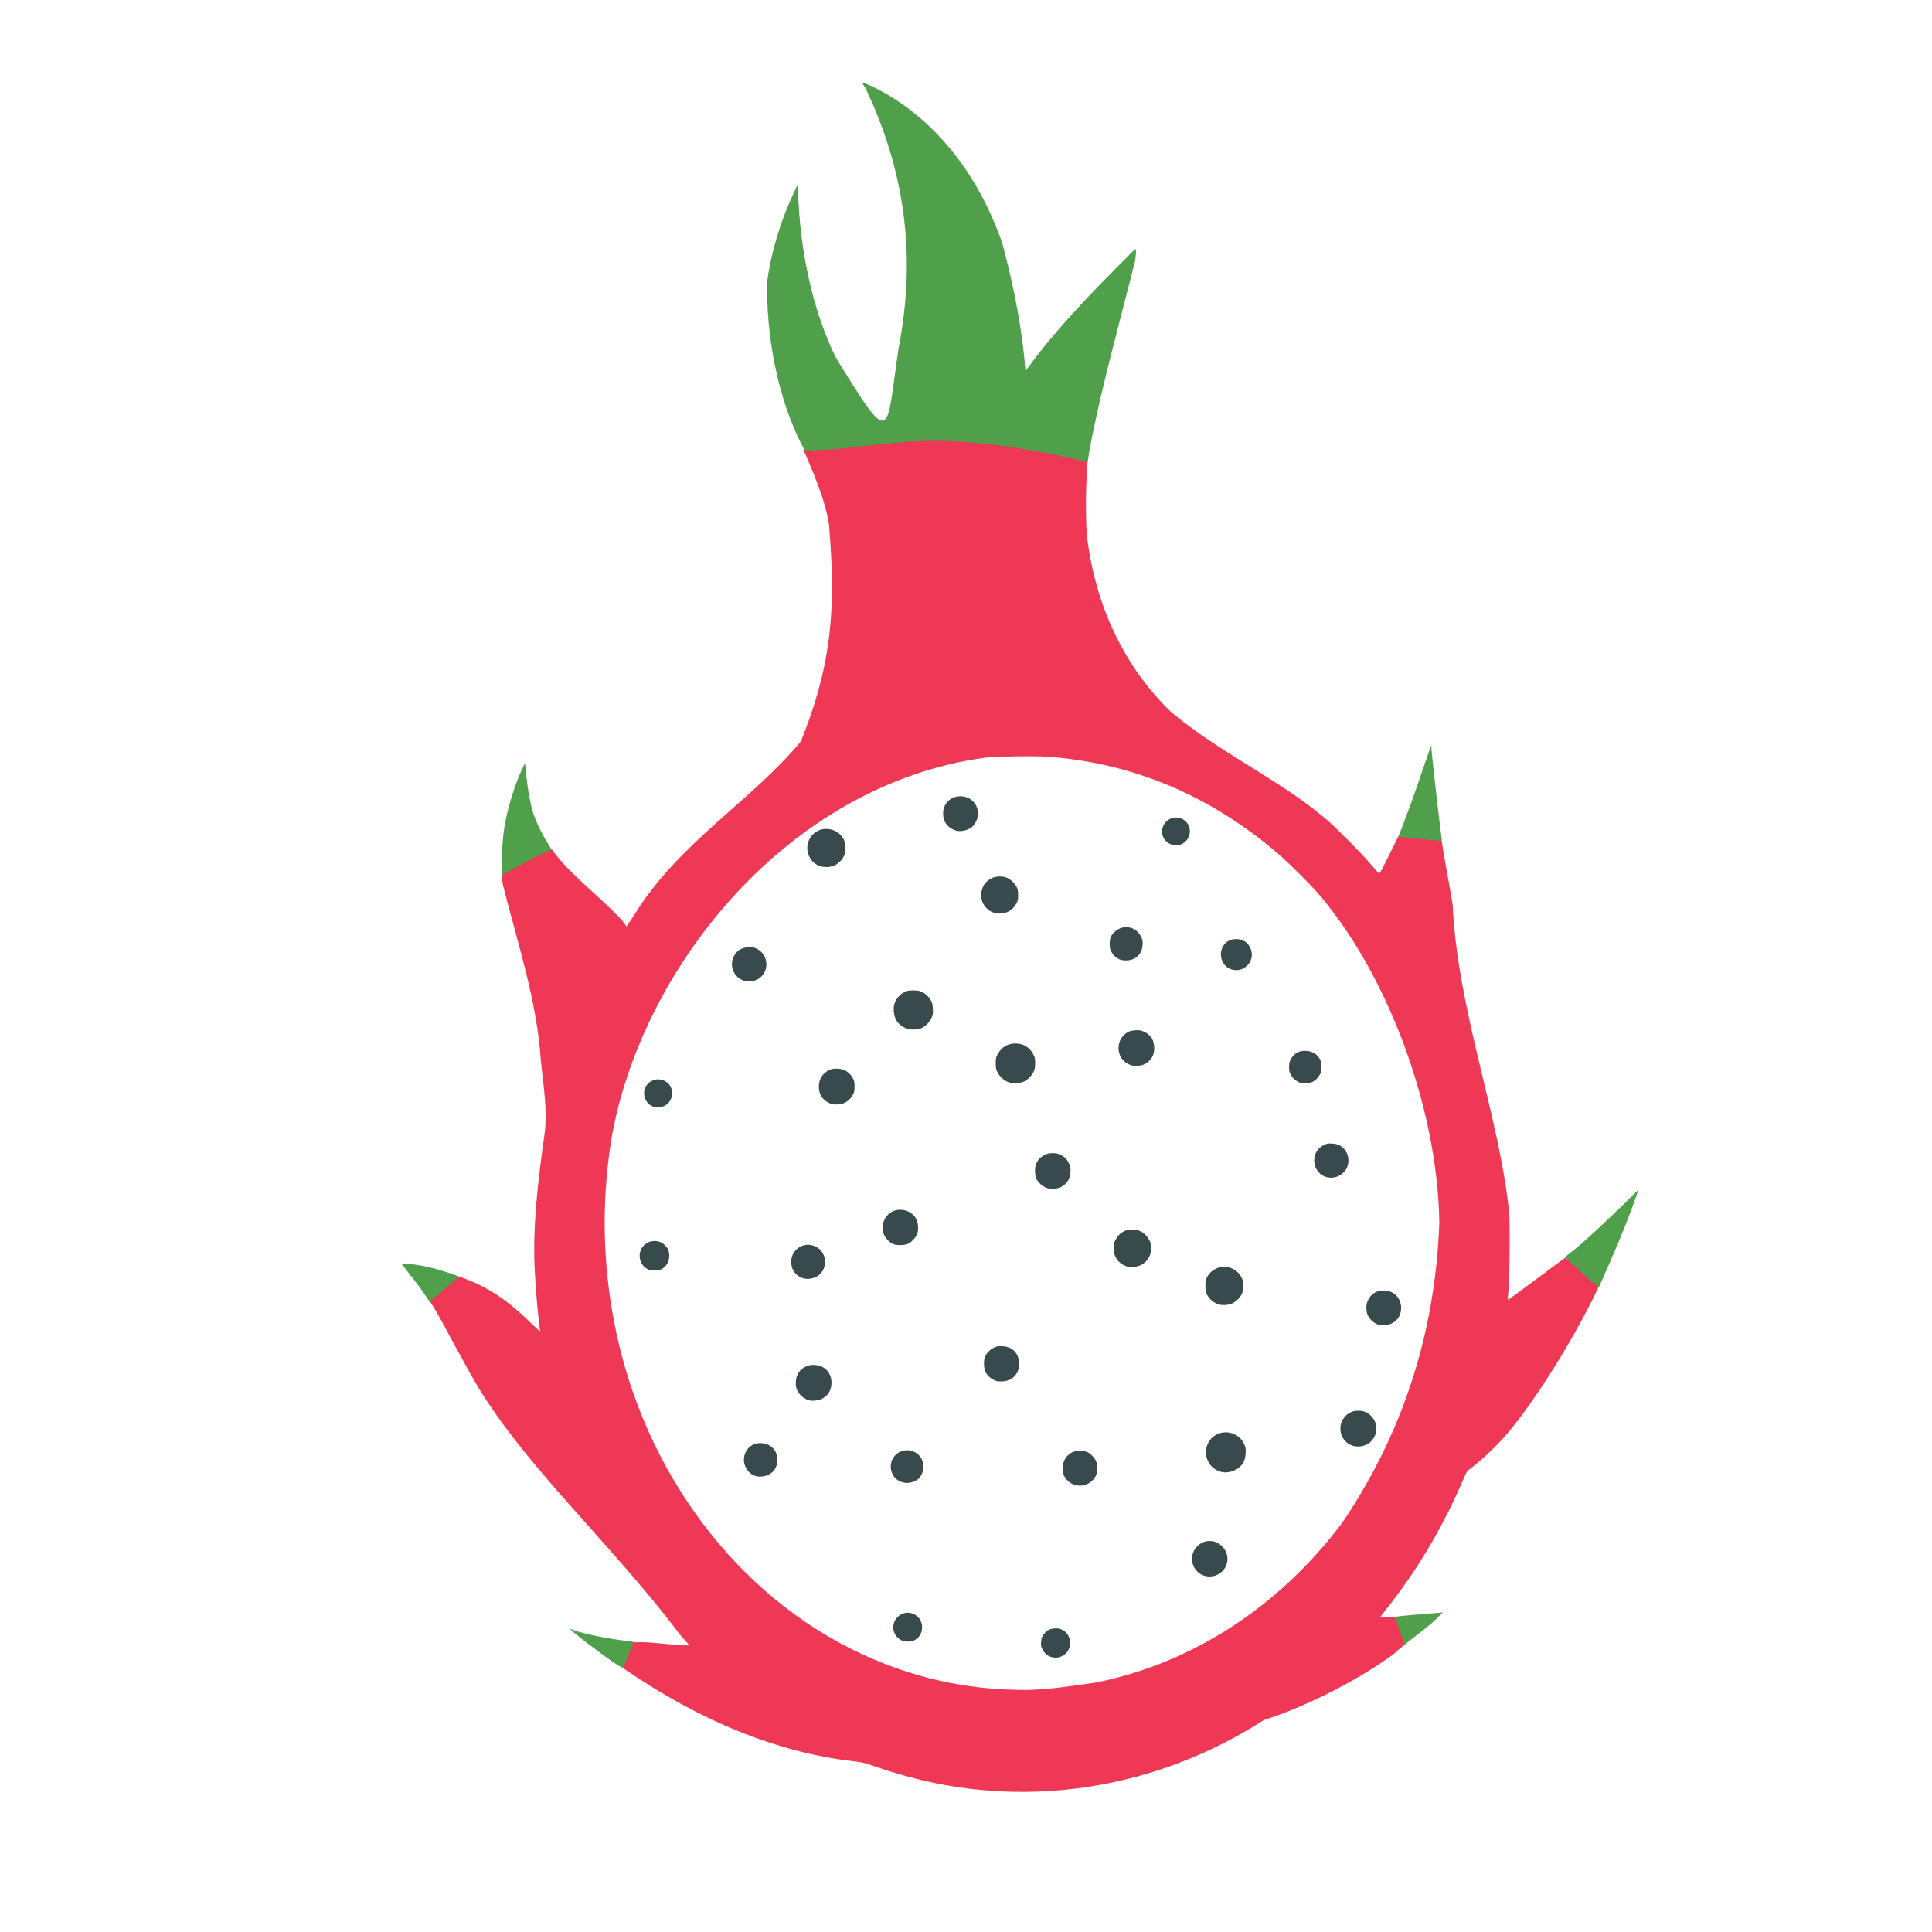 <?xml version="1.0" encoding="UTF-8" standalone="no"?>
<!-- Created with Inkscape (http://www.inkscape.org/) -->

<svg
   width="64"
   height="64"
   viewBox="0 0 16.933 16.933"
   version="1.1"
   id="svg5"
   inkscape:version="1.2 (dc2aedaf03, 2022-05-15)"
   sodipodi:docname="pitaya.svg"
   xml:space="preserve"
   xmlns:inkscape="http://www.inkscape.org/namespaces/inkscape"
   xmlns:sodipodi="http://sodipodi.sourceforge.net/DTD/sodipodi-0.dtd"
   xmlns="http://www.w3.org/2000/svg"
   xmlns:svg="http://www.w3.org/2000/svg"><sodipodi:namedview
     id="namedview7"
     pagecolor="#ffffff"
     bordercolor="#666666"
     borderopacity="1.0"
     inkscape:pageshadow="2"
     inkscape:pageopacity="0.0"
     inkscape:pagecheckerboard="0"
     inkscape:document-units="mm"
     showgrid="false"
     units="px"
     inkscape:zoom="8"
     inkscape:cx="49.4375"
     inkscape:cy="32.75"
     inkscape:window-width="1920"
     inkscape:window-height="1017"
     inkscape:window-x="1912"
     inkscape:window-y="-8"
     inkscape:window-maximized="1"
     inkscape:current-layer="g8685"
     inkscape:showpageshadow="2"
     inkscape:deskcolor="#d1d1d1" /><defs
     id="defs2" /><g
     inkscape:label="Calque 1"
     inkscape:groupmode="layer"
     id="layer1"><g
       id="g4128"
       transform="translate(-0.631,0.126)"><g
         id="g5578"
         transform="translate(0.089,0.089)"><g
           id="g7501"
           transform="translate(-0.063,0.947)"><g
             id="g9467"
             transform="translate(-0.089,-0.803)"><g
               id="g10302"
               transform="translate(0.312,-0.045)"><g
                 id="g11479"
                 transform="translate(-0.126,0.063)"><g
                   id="g11873"
                   transform="translate(-0.236,0.665)"><g
                     id="g12382"
                     transform="translate(-121.985,-82.268)"><g
                       id="g13305"
                       transform="matrix(0.133,0,0,0.133,114.639,78.216)"><g
                         id="g17429"
                         transform="translate(0.905,5.664)"><g
                           id="g18595"
                           transform="translate(-3.363,-8.745)"><g
                             id="g21002"
                             transform="translate(1.708,-2.82)"><g
                               id="g23814"
                               transform="translate(8.725,-1.122)"><g
                                 id="g24838"
                                 transform="translate(11.143,-0.857)"><g
                                   id="g25315"
                                   transform="translate(-3.49,2.493)"><g
                                   id="g27220"
                                   transform="translate(2.468,1.234)"><g
                                   id="g29753"
                                   transform="translate(1.476,-2.374)"><g
                                   id="g30615"
                                   transform="translate(0.92,1.369)"><g
                                   id="g31433"
                                   transform="translate(-2.468,-1.41)"><g
                                   id="g31731"
                                   transform="translate(1.058,-0.705)"><g
                                   id="g33243"
                                   transform="matrix(1.077,0,0,1.077,-7.373,-3.174)"><g
                                   id="g35254"
                                   transform="translate(-2.214,-0.92)"><g
                                   id="g36749"
                                   transform="translate(-0.982,-2.782)"><g
                                   id="g37297"
                                   transform="translate(-6.776,-3.503)"><g
                                   id="g38955"
                                   transform="matrix(1.217,0,0,1.217,-23.105,-18.212)"><g
                                   id="g39618"
                                   transform="translate(-0.269,-0.269)"><g
                                   id="g40032"
                                   transform="translate(-1.901,-3.042)"><g
                                   id="g40543"
                                   transform="translate(0.38,-2.091)"><g
                                   id="g41372"
                                   transform="translate(1.966,-7.93)"><g
                                   id="g43278"
                                   transform="translate(1.521,-0.38)"><g
                                   id="g44210"
                                   transform="matrix(1.158,0,0,1.158,-18.904,-21.776)"><g
                                   id="g44833"
                                   transform="matrix(1.12,0,0,1.12,-12.539,-14.548)"><g
                                   id="g47597"
                                   transform="translate(3.111,-1.244)"><g
                                   id="g48754"
                                   transform="translate(-2.904,-6.637)"><g
                                   id="g234"
                                   transform="matrix(0.041,0,0,0.041,104.64,119.672)"><g
                                   id="g2138"
                                   transform="translate(-86.211,-40.57)"><g
                                   id="g2696"
                                   transform="translate(-124306.44,-9412.237)"><g
                                   id="g3765"
                                   transform="translate(25.356,-50.712)"><g
                                   id="g4557"
                                   transform="translate(46.617,-35.859)"><g
                                   id="g5244"
                                   transform="translate(7.172,14.344)"><g
                                   id="g5807"
                                   transform="translate(-5.198,-21.114)"><g
                                   id="g6945"
                                   transform="translate(-10.143,-243.42)"><g
                                   id="g11108"
                                   transform="translate(18.189,-37.636)"><g
                                   id="g15049"
                                   transform="translate(-65.926,141.995)"><g
                                   id="g19861"
                                   transform="matrix(0.074,0,0,0.074,115423.38,9039.231)"><g
                                   id="g20437"
                                   transform="translate(-478.388,-785.882)"><g
                                   id="g21032"
                                   transform="translate(2047.188,-1072.337)"><g
                                   id="g21869"
                                   transform="matrix(0.043,0,0,0.043,117368,10137.003)"><g
                                   id="g25455"
                                   transform="translate(154741.46,-87178.414)"><g
                                   id="g26278"
                                   transform="translate(-18012.371,-8233.442)"><g
                                   id="g27240"
                                   transform="translate(-0.004,5582.762)"><g
                                   id="g28306"
                                   transform="translate(-15790.441,-2255.777)"><g
                                   id="g33735"
                                   transform="translate(14662.549,-16918.328)"><g
                                   id="g37868"
                                   transform="translate(-5075.498,25941.433)"><g
                                   id="g76752"
                                   transform="matrix(-1,0,0,1,9442.317,-1595.075)"><g
                                   id="g82459"
                                   transform="translate(3383.667,-1127.889)"><g
                                   id="g83208"
                                   transform="matrix(0.203,0,0,0.203,-15348.528,66747.475)"><g
                                   id="g83934"
                                   transform="matrix(-1,0,0,1,240692.18,94139.78)"><g
                                   id="g84550"
                                   transform="translate(-8.7627443e-5,55472.344)"><g
                                   id="g9096"
                                   transform="translate(31379.925,-62759.843)"><g
                                   id="g11527"
                                   transform="translate(61019.625,105397.54)"><g
                                   id="g13422"
                                   transform="translate(-44377.907,44377.908)"><g
                                   id="g1137"
                                   transform="translate(-3.3240812e-4,138680.92)"><g
                                   id="g3632"
                                   transform="translate(177511.65,-22188.943)"><g
                                   id="g5936"
                                   transform="translate(11767.473,-47069.909)"><g
                                   id="g7318"><g
                                   id="g11619"
                                   transform="translate(27457.436,-223581.94)" /><g
                                   id="g11985"
                                   transform="translate(70604.821,-133364.68)"><g
                                   id="g12707"
                                   transform="matrix(1.187,0,0,1.187,95904.637,-164033.62)"><g
                                   id="g4721"
                                   transform="matrix(-1,0,0,1,-561251.4,-59483.037)"><g
                                   id="g7072"><g
                                   id="g10426"
                                   transform="translate(66928.962,-211126.69)"><g
                                   id="g11693"
                                   transform="translate(967399.8,-74774.864)"><g
                                   id="g12809"
                                   transform="translate(37387.427,-102815.44)"><g
                                   id="g2473"
                                   transform="translate(132184.53,-3304.613)"><g
                                   id="g4713"
                                   transform="translate(98142.015,-79448.29)"><g
                                   id="g6093"
                                   transform="translate(-28040.619,-18693.712)"><g
                                   id="g10695"
                                   transform="translate(51630.439,7541.167)"><g
                                   id="g11274"
                                   transform="translate(10950.525,104212.74)"><g
                                   id="g12675"
                                   transform="translate(-91131.868,23367.145)"><g
                                   id="g13439"><g
                                   id="g14292"
                                   transform="translate(9346.831,-46734.289)"><g
                                   id="g16374"
                                   transform="translate(-112356.85,125575.3)"><g
                                   id="g17065"
                                   transform="translate(74774.872,-56081.146)"><g
                                   id="g17792"
                                   transform="translate(0.014,-42959.977)"><g
                                   id="g7826"
                                   transform="translate(-36350.75,-128879.92)"><g
                                   id="g8358"
                                   transform="matrix(1.236,0,0,1.236,429557.11,-281575.11)"><g
                                   id="g8472"
                                   transform="translate(-26476.418,-102123.2)"><g
                                   id="g8685"
                                   transform="translate(37823.383,-83211.494)"><path
                                   style="fill:#ee3855;stroke-width:604.638"
                                   d="m -1517618.7,1826064.8 c 41470.2,-2235.2 80268.3,-10009.3 123043.6,-24654.9 11504.3,-3938.8 12637,-4204.7 23278.6,-5462.1 73842.3,-8726.2 151060.2,-39433.9 228362.1,-92880.7 18550.4,-17110.1 8070.8,-24272.9 -11262,-25541.3 -13314,-873.5 -30826.8,1921.6 -45948.6,2655.8 l -9332.8,424.1 8333.7,-9125.5 c 72715.9,-96630.6 161562.8,-174037.4 210596.29,-262187.6 27391.09,-49451.9 30008.84,-56403.7 40127.08,-71920.4 15935.17,-32875.7 -21772.55,-27683.6 -28974.75,-24854.4 -29949.72,10345.2 -49113.22,24352.5 -72847.92,47427.8 -7944,7723.2 -8355.1,8032.8 -8032.3,6046.4 1824.8,-11228.5 4352.3,-39019.7 5057.1,-55603.8 3005.5,-46462.9 -3475.6,-97108.6 -9310.2,-138159.7 -3509.9,-25587.5 901.4,-49391.5 3431.9,-74672.6 3802.6,-60093.2 24003.7,-120321.41 37632.5,-174732.61 8569.1,-36522.32 -44150.9,-38669.23 -48707.5,-36211.53 -18098.6,25041.6 -43461,42752.02 -69424.8,70038.5 l -4957.8,6627.13 -6618.6,-9800.87 c -44749.3,-73569.44 -117339.3,-114533.18 -167249.3,-174754.18 -32583.1,-80381.68 -34613.6,-137787.89 -28133.5,-216210.62 2676,-18350.44 9711.8,-38939.3 25641.9,-75034.86 -59909.7,-11939.1 -289512.7,-73278.04 -283169.7,21162.31 1566.3,14269.94 1573.8,53819.46 12.6,66510.1 -8482.3,68947.67 -37288,129034.6 -83335.8,173833.2 -50108.4,42218.86 -114745.8,70906.71 -159250.5,110970.94 -11414.6,10377.93 -30877,30270.57 -40669.8,41568.63 l -8009.2,9240.5 -2455.4,-3798.76 c -1350.5,-2089.39 -13258.6,-26398.41 -16541,-33049.41 0,0 -41565.9,-31791.42 -43450.5,3552.62 -1794.3,13523.21 -5929.5,33915.27 -11002.9,64092.44 -4773.5,106003.57 -47024.2,211565.37 -56482.1,308969.67 -703.7,12676.8 -371.8,60595.5 493.8,71347.1 361.5,4489.4 762.2,9455.1 890.3,11034.7 128.2,1579.6 59.8,2868.4 -151.8,2863.9 -548.8,-11.4 -44284.1,-32542.5 -57204.4,-42259.9 0,0 -33762.8,28093.8 -32977.2,29750.4 27960.8,58959.9 70690.6,124100.8 96227,151959.6 10073.9,10743.9 21222.7,21013.5 30742.6,28318.1 4322.1,3316.4 4625.5,3715.1 6855.6,9004.1 20314.8,48182.2 46460,92419.8 78256.5,132409.7 3130,3936.8 5595.3,7253.6 5478.1,7370.6 -46624.4,-591.7 -57449.9,-685.7 -12579.6,37402.9 38862.3,28407.7 93018.4,54156.1 128787.6,65308 79779.8,51253.6 172133.1,76022.4 264831.2,71026.5 z m -97346.6,-108493.7 c -95887,-19116.7 -183170.8,-75836.9 -245997.3,-159858.2 -65953.1,-97976.1 -92728.2,-199244 -96507.3,-298718.9 1754.7,-117217.6 53479.2,-251714.1 122775.6,-330736.6 7547.7,-8392.78 26764.4,-27514.32 34709.9,-34538.08 18810.3,-16627.89 39453.3,-31836.99 60766.1,-44770.85 52746.5,-32009.31 111322.5,-50689.1 172321.7,-54952.82 13694.5,-957.26 50603.1,-428.14 62882.2,901.51 196821.7,27309.5 340878.2,208456.34 371843.4,376122.14 9906.4,58478.6 9901.7,117405.1 -13.9,176055.3 -25065.9,148262.9 -115204.1,275436.1 -239065.8,337290.6 -50631.7,25284.6 -104227.2,38843 -159670,40392.6 -3159.2,88.2 -6832.4,211.4 -8162.6,273.5 -25357.7,480.3 -53802.7,-4410.4 -75882,-7460.2 z"
                                   id="path8697"
                                   sodipodi:nodetypes="ssccsccccccsscccccccccccccccscsccccssscscssscccssccccsssccssscc" /><path
                                   style="fill:#509f4b;stroke-width:604.638"
                                   d="m -1133069.5,1697152.7 c 15037.1,-10305.3 43440.7,-32137.4 42732.5,-32845.5 -152.3,-152.4 -1216.1,115.2 -2363.8,594.8 -5346,2233.6 -18666.7,5526.2 -32273,7977.1 -6725.2,1211.2 -24760.9,3830.3 -28199.8,4095.1 -1141,87.9 -1496.7,1033.4 -388.8,1033.4 2050.2,3898.8 7435.5,17919.7 9784.7,23580.9 -646.6,2472.2 2576.8,1137.1 10708.2,-4435.8 z m -788955.8,-17180.1 c 1031,-7910 5518.3,-17385.8 8830.2,-27819.7 -626.7,-509.5 -22477.6,-2574 -43390.1,-4099.8 l -4534.8,-330.7 3627.8,3399.4 c 10130.9,10533.1 23345.4,19505.2 34135.2,28212.1 -639.7,-151.4 -640,-13.3 0,755.8 998.3,1202.8 1215.6,1183.8 1333.4,-117.1 z m 976440.95,-348870.5 c 7083.12,-10988.1 15684.96,-20920.8 23533.38,-31262.2 0,-1102 -15469.1,726.4 -25999.41,3073.2 -11838.8,2638.2 -30836.57,8786 -30836.57,9978.9 9273.5,8736.7 20396.79,17457.9 28921.53,24715.2 z m -1169316.45,-7942.2 c -444.2,-281.6 -806,-710 -804.4,-952.3 5631.9,-3362.3 21110.5,-17801 32783.1,-29145.7 -20557.4,-15626.5 -41935.5,-36973.3 -58531.1,-52654.8 -8064.4,-8124.2 -14662.4,-14612.8 -14662.4,-14419.3 11092.5,33281.3 25452.4,65661.2 39571.5,97487.2 319.2,195.6 1269.5,-297 1643.3,-315.1 z m 1092508.7,-414524.54 c 968.1,-12935.85 -441.7,-35191.64 -3123.5,-49306.59 -3546.3,-18666.07 -11442.8,-42775.68 -18515.4,-56530.56 l -1242,-2415.59 -332.9,3322.54 c -1605.2,16013.88 -2543.5,22871.2 -4342.6,31740.44 -3364.7,20946.96 -11945.8,34832.75 -21891,51296.46 11991.9,4490.45 33276.1,16214.87 48087,24463 1045.9,1045.96 1096.9,949.47 1360.4,-2569.7 z m -893969.4,-34961.15 c -1663.7,-3359.6 -4930.8,-11898.42 -5442,-13415.63 -7543.1,-19808.77 -9208.7,-24469.68 -18805.5,-52626.3 -4760.5,-13967.12 -8670,-25104.24 -8688,-24749.14 -311.7,6154.06 -6770.4,64047.24 -9591,85968.66 -999.1,7764.75 -1014.7,8616.99 -158.7,8625.34 115.4,1011.26 36757.6,-3212.81 42685.2,-3802.93 z m 591889.9,-385044.03 c -161.3,-260.9 84.7,-695.15 546.7,-965 28270.8,-52615.18 38055.5,-117850.05 37083.9,-167672.84 -4049.9,-30033.51 -13639.5,-61640.78 -27516.9,-90695.57 -2957.3,-6191.71 -3033.4,-6287.35 -3079.2,-3867.64 -25.7,1364.6 -329.3,8030.72 -674.9,14813.61 -2919.2,57313.87 -16141.5,112498.33 -37235.6,155405.46 -57368.7,93402.76 -49613.3,77319.4 -62793.8,-10355.03 -18069,-93332.59 -5172.1,-177879.11 33178.2,-258367.99 4363.7,-6524.91 4430.9,-6422.41 -2356.1,-3598.77 -5192.6,2160.24 -13249.7,6267.18 -19444.4,9911.18 -51584.2,30344.72 -92110.3,82878.01 -114812,148828.88 -11822.7,44321.69 -20116,87486.84 -22949.4,127109.86 l -7919,-10585.28 c -13290,-17764.68 -30888.4,-38196.79 -54694.5,-63501.35 -12982.1,-13799.36 -46569.9,-47747.76 -47240.4,-47747.76 -762.4,0 -577.6,5130.78 424.8,11790.43 15071,60304.2 33963.5,127452.9 45601.9,189222.03 l 1651.7,11517.53 c 164858,-38112.47 196023.3,-13174.13 282229,-11241.75 z m -1314,-1111.42 c 48.4,-642.07 291.6,-1041.48 540.7,-887.6 249,153.89 299.4,679.2 112.1,1167.38 -472.4,1230.96 -757.4,1108.79 -652.8,-279.78 z"
                                   id="path8689"
                                   sodipodi:nodetypes="sscssccsccsccccccccscccccccccccsscsccccccscscccccssccccscccsssccccssss" /><path
                                   style="fill:#384a4b;stroke-width:604.638"
                                   d="m -1570653.6,1692286.6 c 3930.6,-1088.1 7046.4,-3711.7 9095.8,-7658.3 1492.5,-2873.9 1678.1,-3798.3 1451.8,-7230.2 -290.8,-4407.9 -1329.4,-6835.9 -4116.3,-9622.8 -2723.9,-2724.1 -5136.7,-3792.9 -9320.1,-4128.7 -8747.6,-702.2 -15595.9,5725.8 -15622.2,14663.4 -27.8,9534.9 9250.4,16540.6 18511,13976.6 z m 149474.6,-16624.3 c 9245.4,-4241.1 11419.1,-16197.1 4248.2,-23367.7 -9204.6,-9204.8 -24537.6,-2779.7 -24490.3,10262.2 21.7,6026.2 3293.7,11097.7 8583.4,13303.8 3054,1273.9 8657.1,1178.5 11658.7,-198.3 z m -302502,-64373 c 13553.1,-3807.3 17494.4,-20898.6 6995.7,-30337.7 -7282.2,-6547.5 -17958.2,-5984.9 -24613.3,1296.9 -10064.9,11012.5 -3406.9,28106.4 11499.9,29526.4 1878.7,178.8 4490,-28.5 6117.7,-485.6 z m 129392.4,-90695.7 c 5317.6,-1493.8 9555.8,-5216.3 11652.7,-10234.8 546.3,-1307.6 923.3,-4019.9 919.7,-6618.5 -9.7,-7026.4 -3254.6,-12497.1 -9365.9,-15789 -3488.3,-1878.9 -12236.2,-1877.8 -15720.6,0 -3251.3,1754.1 -6619.3,5349.1 -8116.2,8663 -1513,3349 -1657.4,9489.4 -315.9,13426.2 2715.7,7970.3 12531.6,12914.9 20946.2,10551.1 z m 174957,-3645.4 c 10034.3,-4672.5 12360.9,-18425.4 4454.8,-26331.7 -7906.3,-7906.2 -21659.1,-5579.6 -26331.7,4454.7 -2978,6395.4 -1331.2,15298.3 3600.1,19461.4 4902.6,4138.8 12437.3,5134.6 18276.8,2415.6 z m 143265.5,-5137 c 4685.1,-1223 8325.4,-4220.5 10562.7,-8698.2 4343.5,-8691.9 803.7,-19107.6 -7835.1,-23054.5 -4210.3,-1923.6 -10227.7,-1752.7 -14643.7,415.8 -6023,2957.7 -8944,7888.2 -8944,15097 0,7094.7 2904.5,11806.5 9283.8,15061.1 2677.2,1365.8 8563.5,1965.1 11576.3,1178.8 z m -463022.8,-4545 c 6212.8,-2036.3 10108.4,-5446.2 12725.3,-11138.7 2972.8,-6467.4 2287.1,-13805.1 -1851.4,-19810.6 -8643.1,-12541.8 -28287.7,-10552.3 -34595.6,3503.9 -1432.1,3191.1 -1592.1,4198.6 -1404.1,8838.2 248.7,6127.3 1737.1,9790.6 5512,13565.4 4738.7,4738.7 13593.7,7014.9 19613.8,5041.8 z m -130023.1,-26628.6 c 13914.5,-6478.6 13852.2,-26202.6 -103.3,-32771.3 -3648.2,-1717.1 -9536,-1923.4 -13765.4,-482.4 -3849,1311.4 -7904.4,5064.1 -9915.9,9175.3 -3484.5,7122.3 -1665,15907.5 4400.4,21246.5 5102.8,4491.7 13260,5683.3 19384.2,2831.9 z m 539535.5,-44418.7 c 5497.3,-1167.1 10182.2,-4886 12683.9,-10068.3 1126.9,-2334.6 1448.9,-4000.5 1456.1,-7532.3 15.3,-7485.2 -3308,-12963 -9797.8,-16149.8 -2832.4,-1390.9 -4231.2,-1687 -7970,-1687 -10497.4,0 -17795.3,7302.9 -17824.3,17836.8 -20.6,7472.7 3515.4,13086.4 10266.2,16298 2798.2,1331.2 8128,1951.8 11185.9,1302.6 z m -186228.3,-19339.5 c 5004.9,-1646.8 9015.9,-4957.6 11271.9,-9304 1324.7,-2552.1 1795.1,-9965.2 847.2,-13350.9 -1153.9,-4121.2 -4654.8,-8258.6 -8768.1,-10362.2 -3040.4,-1554.9 -4244.5,-1824.6 -8145.4,-1824.6 -10526.3,0 -17644.3,7073.7 -17644.3,17534.4 0,10111.2 6680.2,17158.9 16694.6,17612.8 2327.9,105.5 4912.8,-32 5744.1,-305.5 z m -380164.4,-56528.1 c 4539,-1692.5 8881.7,-6050.2 10473,-10509.4 445.3,-1247.6 821.5,-4061.7 836.2,-6253.4 21.7,-3268 -306.3,-4650.5 -1823.6,-7686.8 -3111.5,-6226.9 -8182.8,-9325.8 -15400,-9410.7 -10020,-117.9 -17540.2,7402.3 -17454.3,17454.5 58.7,6860.7 3031.7,11969.8 8788.5,15103.1 3841.8,2090.9 10798.9,2712.6 14580.2,1302.7 z m 158564.8,-19932 c 5190.6,-1711.5 9227.6,-5076.1 11683.4,-9737.4 1419,-2693.6 1613,-3752.2 1614.1,-8805.7 0,-4829.5 -219.3,-6157.5 -1383.8,-8341 -2235.3,-4191.6 -5260.3,-7077.6 -9334.6,-8906.1 -9355.6,-4198.6 -20027.5,-658.7 -24983,8287.1 -1622.5,2928.8 -1781.3,3728.9 -1778.6,8960 0,5051.7 197.3,6113.1 1615.7,8805.7 1945.4,3692.8 5705.4,7216.6 9483.4,8887.8 3431.6,1518 9801.7,1931.6 13083.4,849.6 z m 413430.2,-25834.2 c 8186.8,-1992.2 13107.6,-8214.2 13122.3,-16592 22.5,-12984.7 -13118.7,-21020.5 -24742.9,-15130.1 -12054.3,6108.3 -11962.9,24402 150.8,30171.2 3630.8,1729.1 8198.5,2346.7 11469.8,1550.9 z m 154681.1,-8616.7 c 3578.5,-1340.4 6472.3,-3973.2 8161.7,-7426.1 2226.4,-4550.5 1956.4,-10232.3 -689.6,-14512.1 -4865.3,-7869.5 -16277,-9323.6 -22876,-2914.8 -2943.3,2858.6 -4071.7,5228.7 -4443.9,9334.1 -564.3,6222.4 2568.4,12145.3 7875.1,14889.5 2557.8,1322.7 9190.3,1671.3 11972.7,629.4 z m -475832.9,-3640.6 c 8086.6,-3001 12609.3,-9449.4 12620.3,-17993.7 6,-3912.2 -265.9,-5133.2 -1836.3,-8275.9 -1984.8,-3971.8 -4559.4,-6587.7 -8604.5,-8742.5 -3768.6,-2007.1 -12220.2,-1967.2 -16374,77.6 -3736.1,1839.3 -6595,4700.9 -8693.3,8701.9 -1427.7,2722.3 -1653.4,3857.7 -1647.8,8293.6 6.1,4211.5 271.9,5680.6 1477.5,8137 3211.5,6543.6 8896.6,10180.3 16335.9,10449.7 2712.2,98.2 5413.9,-162.1 6722.2,-647.7 z m 232093,-21976.6 c 3739.6,-1369.2 8596.4,-6347.1 9886.5,-10133 3129.7,-9185.8 -690.1,-18684.2 -9161.1,-22779.8 -4303.7,-2081 -10784.3,-1974.8 -15333.5,250.8 -6492.6,3176.6 -9821.6,8669 -9783.7,16141.8 17.6,3481.1 342.1,5167.2 1396.4,7255.8 1755.9,3479.2 5114.8,7011 8198.3,8620.4 3260.7,1702 10988.6,2038.4 14797.1,644 z m -151946.2,-56445.6 c 3651.5,-1446.7 7436.9,-4902.4 9390.2,-8571.7 1968.8,-3698.8 1998,-12321.3 53.7,-15967.2 -2157.6,-4046.4 -4232.8,-6096.1 -8156.7,-8057.1 -3095.8,-1546.9 -4409.3,-1849 -8041.8,-1849 -3632.6,0 -4945.9,302.1 -8041.8,1849 -4233.7,2115.7 -6336.4,4341.3 -8454,8948.1 -1284.9,2795.1 -1451,3872.5 -1212.8,7860.3 423.5,7087.6 3242.7,11740.1 9019.4,14884.2 4321.1,2351.9 10827.3,2732.5 15443.6,903.4 z m -281046.3,-10298.3 c 7812.5,-1555.3 13356,-8557.7 13371.6,-16890.9 13.3,-6950.5 -3688.5,-12626.1 -10169.6,-15593.2 -2799.6,-1281.8 -3883.6,-1447.4 -7934.6,-1213 -7131.9,412.9 -11781.6,3616.3 -14740.1,10155.1 -1828.9,4042.4 -1668.4,10240 367.9,14209 3652.9,7119.9 11345.2,10877.6 19104.8,9333 z m 671413.4,-70133.3 c 4965.1,-1217.5 8898.1,-5228 10119.3,-10319 3093.8,-12895.9 -11383,-22340.2 -22216,-14493 -6421.9,4652 -7129.8,14713.3 -1464.7,20820.4 3235.7,3488.2 8861.4,5144.2 13561.4,3991.6 z m -176932.1,-2928.7 c 2847.9,-731.2 7105.6,-3400.2 8999.9,-5641.3 2909.7,-3442.5 4107.2,-6936.5 4096.9,-11953.4 -15.2,-7399.3 -3596.5,-13129.6 -10221.8,-16356.6 -2327.4,-1133.6 -3966.5,-1451.4 -7514.8,-1457.1 -7398.4,-11.5 -12861.4,3347 -16462,10121.4 -1099.8,2069.3 -1356.6,3526.3 -1355.6,7692.3 0,4392 234,5579.1 1601.4,8162.6 3166.4,5981.8 8481.9,9430.4 15010.4,9738.5 2161.5,102.1 4792.1,-35.6 5845.6,-306.4 z m -177532.8,-21403.1 c 5462.3,-1549.3 10398.8,-5852.5 12886.8,-11233.4 1018.3,-2202.4 1291.8,-3948.8 1289.4,-8236.8 0,-5101.6 -138.1,-5687.4 -2164,-9371.8 -3660.4,-6657.3 -9820.2,-10278.9 -17483.8,-10278.9 -7661.8,0 -13820.8,3620.3 -17486.9,10278.9 -2030.5,3688.2 -2163.8,4265.1 -2163.8,9371.8 0,4722.3 221.5,5892.8 1675.1,8852.8 1950.5,3971.8 6044.8,7984.2 9877.3,9679.4 3413.4,1509.9 9958.8,1962.4 13569.9,938 z m -289871.6,162.8 c 3638.1,-1123.6 7599.9,-4379.6 9526.4,-7828.7 1604.1,-2872.2 1850.1,-3915.6 1853.2,-7860.3 6.1,-3765.9 -275.2,-5081.3 -1617.9,-7644.1 -3152.9,-6019.3 -8365.6,-8960 -15210.7,-8580.7 -6758.9,374.4 -11802.6,3609 -14340.1,9196.5 -1624.9,3578 -1564.2,10473.2 121.7,13840.8 1668.4,3332.5 4490,6280.5 7492.9,7828.6 2746.6,1416 9187.8,1970.4 12174.5,1047.9 z m 171854.3,-18780 c 12975,-6483.6 12925.5,-25396.1 -84.1,-32087.8 -1719.8,-884.7 -4055.6,-1403.3 -7153.2,-1588.5 -4062.9,-242.7 -5033.3,-80 -8320.9,1395.3 -6979.3,3132.2 -10323.2,8415.3 -10344.7,16344.6 -16.4,5946.5 1673,9873.8 5815.1,13519.7 3381.9,2977.1 7142.4,4284.6 12321.8,4284.6 3291.9,0 4711.6,-341.3 7766,-1867.9 z m 222589.7,-35963.4 c 7100.1,-3290.7 10926.6,-8985.4 11347.6,-16888.3 208,-3904.2 9,-5495.7 -1030.2,-8251.5 -1704.5,-4518 -5312.3,-8512.3 -9583,-10609.5 -3008.9,-1477.5 -4158.1,-1696.7 -8897.1,-1696.7 -4726.5,0 -5891.3,220.9 -8864.2,1680.8 -3787.5,1859.9 -7008.8,5070.5 -9054.6,9024.2 -984.2,1902.1 -1414.4,3991.3 -1607.9,7806.9 -238.7,4708.2 -102.9,5569.5 1411.3,8943.5 2047,4560.9 6812.8,9164.3 10946,10572.6 4523.4,1541.2 11306.6,1283.7 15332.1,-582 z m 160728.7,-47072.7 c 10244.8,-3345.3 15013.9,-14801.4 10154.3,-24391.46 -2909.5,-5741.4 -7561.1,-8683.27 -14368.4,-9087.1 -3980.4,-236.17 -5070.8,-68.32 -7864,1210.37 -13162.6,6026.06 -13773.1,24599.19 -1020.8,31061.19 3719.5,1884.9 9415.7,2409.8 13098.9,1207 z m -485798.3,-11516.4 c 6098.6,-2173.8 10063,-8013.66 10040.3,-14790.07 -30.3,-8986.19 -6378.4,-15312.68 -15360.7,-15307.84 -6441.6,6.04 -11245.1,3058.5 -14019.1,8916.4 -5878.7,12414.1 6352.8,25810.71 19339.5,21181.51 z m 111330.3,-9915.48 c 3605,-1643.36 6216.3,-4103.86 8029.5,-7565.83 1365.1,-2606.42 1621.6,-3859.94 1622.6,-7932.67 0,-5832.27 -1217.9,-8570.3 -5492.7,-12333.14 -8321.8,-7325 -20791,-4831.17 -25699.9,5139.89 -1738.5,3531.57 -1873.8,4231.02 -1610.5,8332.33 603.2,9397.09 7075,15461.92 16500.1,15461.92 2808.5,0 5046.1,-370.96 6650.9,-1102.5 z m 124555.3,-46235.05 c 3957,-1314.83 6007.7,-2599.03 8427.4,-5277.39 3472.6,-3843.81 4780.3,-7306.87 4780.3,-12659.35 0,-7550.71 -3641.1,-13452.63 -10313.5,-16717.06 -4400.4,-2153 -11106,-2329.26 -15363.3,-403.79 -3826.5,1730.66 -7567.9,5255.75 -9467,8919.85 -1338.9,2583.25 -1590.7,3864.55 -1611.6,8201 -21.2,4441.79 196.7,5560.3 1606.6,8240.11 3299.1,6270.16 8634.9,9795.13 15500.3,10239.84 2431.5,157.46 4978.7,-57.44 6440.8,-543.21 z m 173904.4,-46584.82 c 5388.5,-1925.52 8767,-5044.84 11181.2,-10323.15 4581.7,-10017.26 -300.9,-21892.1 -10599.8,-25779.31 -7115.4,-2685.62 -15852.6,-624.52 -20863.3,4921.62 -3621.9,4009.06 -4863.7,7320.29 -4863.7,12969.53 0,3649.06 315.3,5523.55 1283.4,7631.98 3224.4,7022.74 9979.9,11433.02 17442.3,11387.07 2327.9,-14.52 5216.8,-377.78 6419.9,-807.74 z m -348269.4,-22621.65 c 8389,-4382.48 9754.7,-16114.06 2608.4,-22404.65 -4503.8,-3964.24 -10497.4,-4712 -15834,-1975.42 -7800.4,4000.05 -9716,14483.37 -3890.5,21289.28 4297.5,5020.68 11078,6245.06 17116.1,3090.79 z m 213061.9,-13026.73 c 8219.9,-2722.74 12658.4,-8720.68 12600,-17027.24 -66.5,-9487.79 -6550.7,-16417.84 -15995.9,-17095.89 -7100.9,-509.77 -13072.2,2629.63 -16666.1,8762.29 -2417.3,4124.95 -2712,10922.95 -666.4,15373.38 818.9,1781.51 2225.1,4109.42 3124.9,5173.22 3556.2,4204.34 12259,6584.44 17603.5,4814.24 z"
                                   id="path8687" /></g></g></g></g></g></g></g></g></g></g></g></g></g></g></g></g></g></g></g></g></g></g></g></g></g></g></g></g></g></g></g></g></g></g></g></g></g></g></g></g></g></g></g></g></g></g></g></g></g></g></g></g></g></g></g></g></g></g></g></g></g></g></g></g></g></g></g></g></g></g></g></g></g></g></g></g></g></g></g></g></g></g></g></g></g></g></g></g></g></svg>
